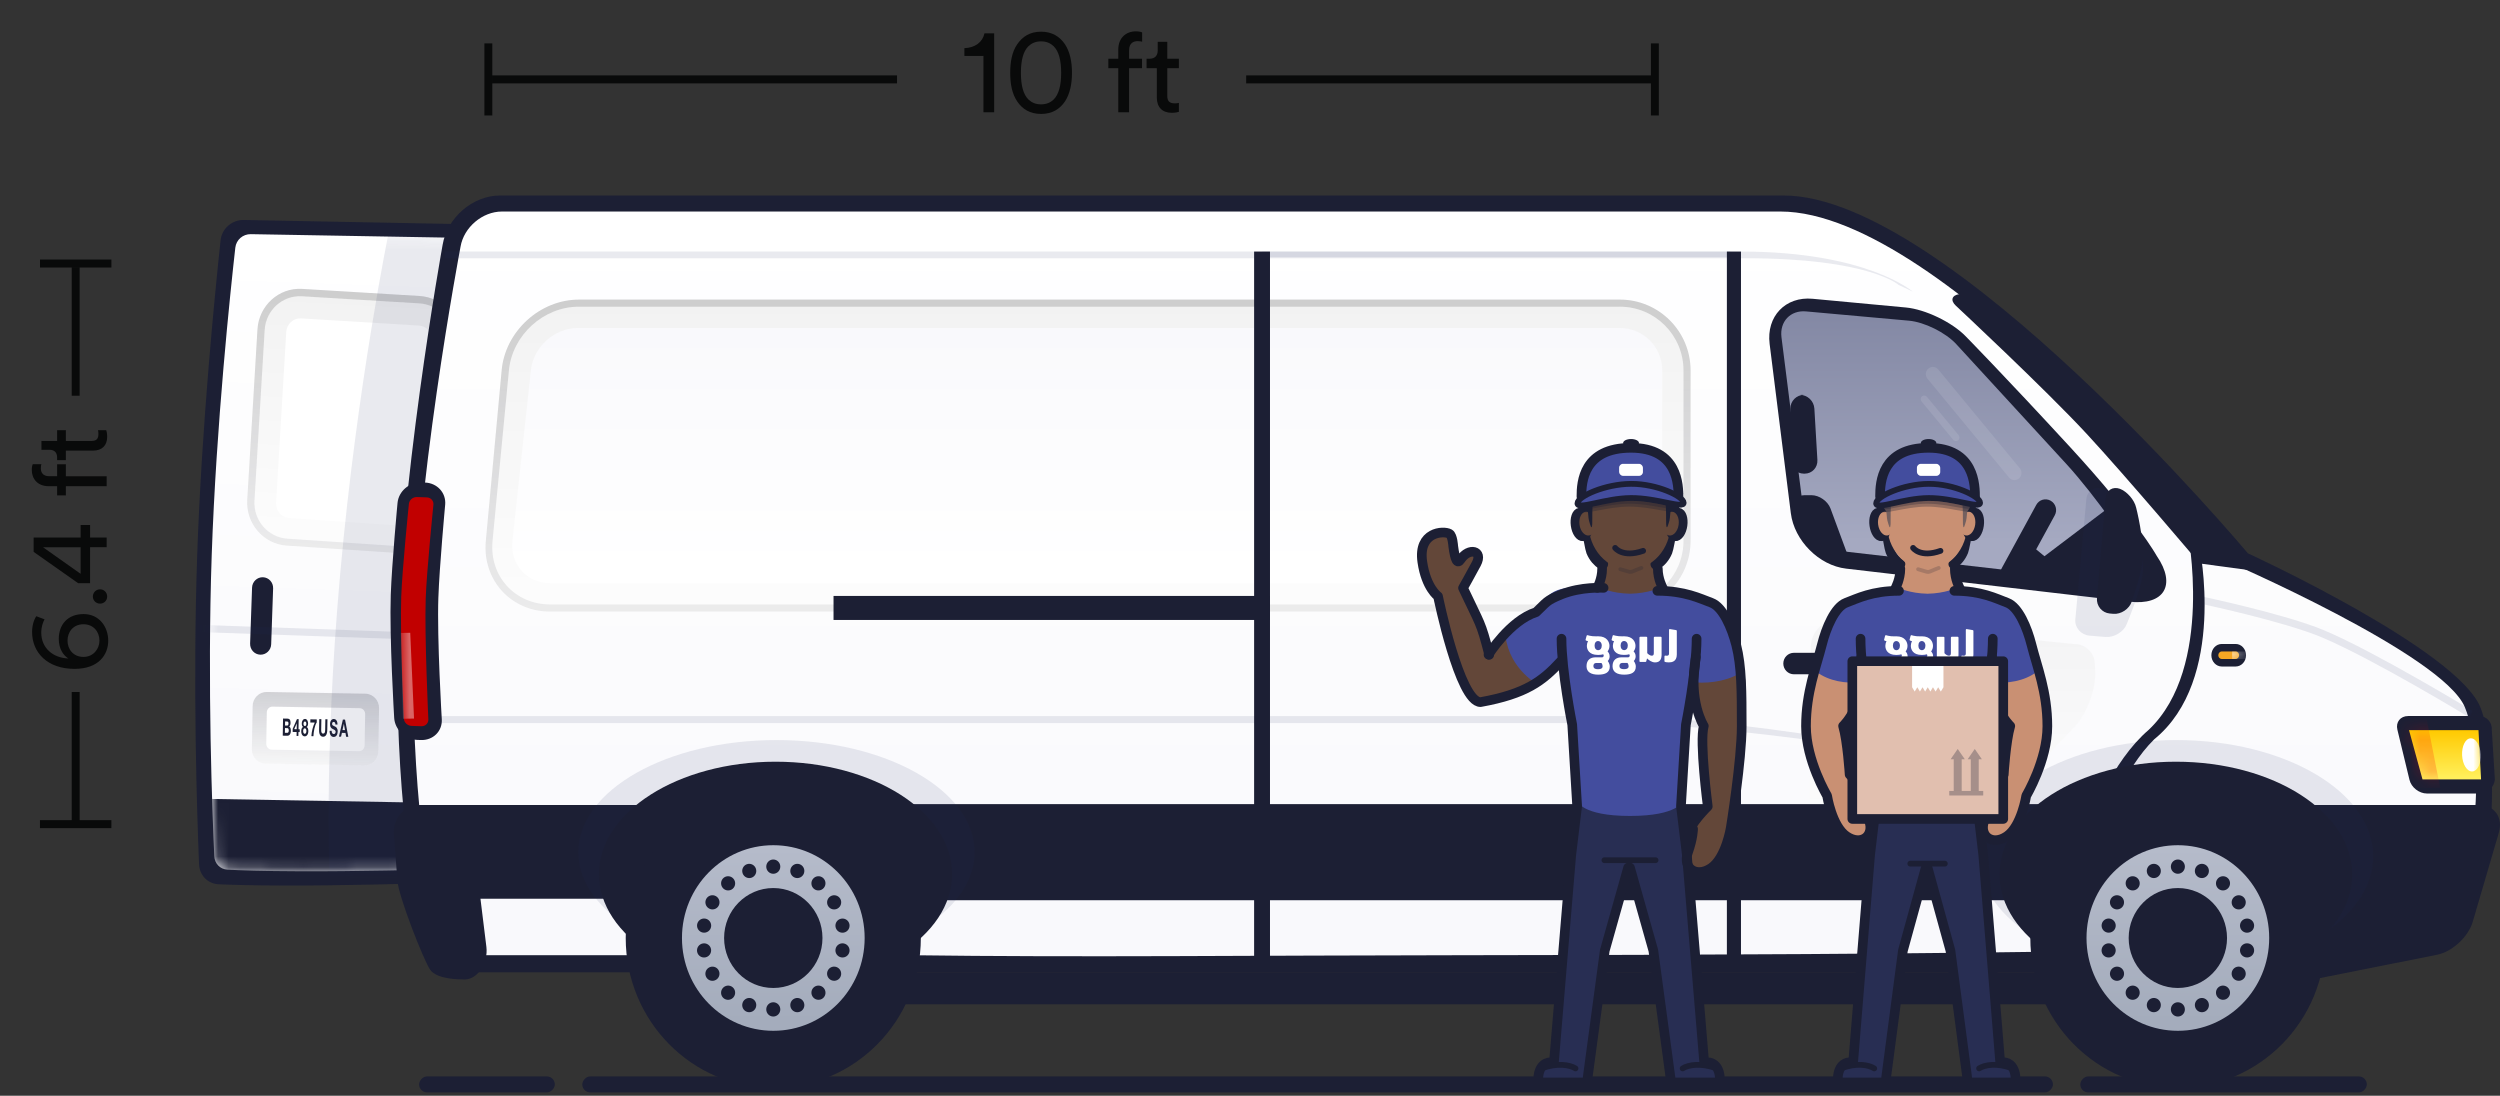 <svg fill="none" height="103" viewBox="0 0 235 103" width="235" xmlns="http://www.w3.org/2000/svg" xmlns:xlink="http://www.w3.org/1999/xlink"><rect x="0" y="0" width="235" height="103" fill="#333333" stroke="none"/><linearGradient id="a"><stop offset="0" stop-color="#fff"/><stop offset="1" stop-color="#f9f9fc"/></linearGradient><linearGradient id="b" gradientUnits="userSpaceOnUse" x1="46.093" x2="44.072" xlink:href="#a" y1="22.409" y2="79.856"/><linearGradient id="c" gradientUnits="userSpaceOnUse" x1="23.723" x2="23.84" y1="71.764" y2="65.102"><stop offset="0" stop-color="#1c1f34" stop-opacity=".2"/><stop offset="1" stop-color="#1c1f34"/></linearGradient><linearGradient id="d"><stop offset="0" stop-color="#e0e0e0"/><stop offset="1" stop-color="#e7e7e8"/></linearGradient><linearGradient id="e" gradientUnits="userSpaceOnUse" x1="43.13" x2="41.881" xlink:href="#d" y1="27.933" y2="51.61"/><linearGradient id="f"><stop offset="0" stop-opacity=".2"/><stop offset="1"/></linearGradient><linearGradient id="g" gradientUnits="userSpaceOnUse" x1="23.02" x2="24.302" xlink:href="#f" y1="51.233" y2="26.939"/><linearGradient id="h" gradientUnits="userSpaceOnUse" x1="23.734" x2="24.945" xlink:href="#f" y1="50.623" y2="27.668"/><linearGradient id="i" gradientUnits="userSpaceOnUse" x1="228.376" x2="228.376" xlink:href="#a" y1="19.884" y2="86.724"/><linearGradient id="j" gradientUnits="userSpaceOnUse" x1="196.957" x2="196.957" y1="79.352" y2="58.275"><stop offset=".012" stop-color="#1c1f34" stop-opacity=".2"/><stop offset="1" stop-color="#1c1f34"/></linearGradient><linearGradient id="k" gradientUnits="userSpaceOnUse" x1="199.325" x2="199.325" y1="29.262" y2="51.204"><stop offset="0" stop-color="#8388a4"/><stop offset=".987" stop-color="#a5a9c1"/></linearGradient><linearGradient id="l" gradientUnits="userSpaceOnUse" x1="233.219" x2="233.219" y1="68.63" y2="73.265"><stop offset="0" stop-color="#ffc900"/><stop offset="1" stop-color="#fff15e"/></linearGradient><linearGradient id="m" gradientUnits="userSpaceOnUse" x1="157.478" x2="157.478" xlink:href="#d" y1="28.164" y2="56.744"/><linearGradient id="n" gradientUnits="userSpaceOnUse" x1="45.639" x2="45.639" xlink:href="#f" y1="57.486" y2="28.164"/><linearGradient id="o" gradientUnits="userSpaceOnUse" x1="46.27" x2="46.27" xlink:href="#f" y1="56.82" y2="28.83"/><linearGradient id="p" gradientUnits="userSpaceOnUse" x1="50.592" x2="50.592" xlink:href="#a" y1="53.735" y2="30.829"/><linearGradient id="q" gradientUnits="userSpaceOnUse" x1="16.747" x2="16.747" y1="16.581" y2="0"><stop offset="0" stop-color="#a4acbc"/><stop offset=".986" stop-color="#b5bbca"/></linearGradient><clipPath id="r"><path d="m45.532.313h110.398v13.55h-110.398z"/></clipPath><clipPath id="s"><path d="m.028 24.399h13.427v53.445h-13.427z"/></clipPath><mask id="t" height="60" maskUnits="userSpaceOnUse" width="28" x="19" y="22"><path clip-rule="evenodd" d="m46.649 23.163c.019-.408-.303-.752-.712-.759l-22.36-.393c-.743-.013-1.374.529-1.457 1.268-.451 3.997-1.794 16.635-2.217 28.838-.426 12.283.064 24.596.24 28.367.032.686.545 1.224 1.231 1.263 1.118.064 3.193.139 6.866.153 5.062.021 11.61-.138 14.386-.213.758-.021 1.365-.623 1.4-1.38z" fill="#fff" fill-rule="evenodd"/></mask><mask id="u" height="23" maskUnits="userSpaceOnUse" width="4" x="37" y="46"><path clip-rule="evenodd" d="m40.017 56.268c.09-2.599.724-8.824.724-8.824.037-.368-.244-.677-.625-.69l-.922-.032c-.382-.013-.722.275-.759.65 0 0-.631 6.167-.72 8.74-.121 3.505.246 11.427.246 11.427.016.37.34.681.721.694l.922.032c.382.013.678-.275.661-.649 0 0-.369-7.868-.248-11.347z" fill="#fff" fill-rule="evenodd"/></mask><mask id="v" height="6" maskUnits="userSpaceOnUse" width="8" x="226" y="68"><path clip-rule="evenodd" d="m232.978 68.63h-6.532l1.27 4.635h5.503z" fill="#fff" fill-rule="evenodd"/></mask><mask id="w" height="1" maskUnits="userSpaceOnUse" width="3" x="208" y="61"><path clip-rule="evenodd" d="m210.475 61.591c0-.195-.141-.353-.323-.353h-1.309c-.179 0-.323.164-.323.353 0 .195.14.353.323.353h1.309c.179 0 .323-.164.323-.353z" fill="#fff" fill-rule="evenodd"/></mask><rect fill="#1c1f34" height="1.505" rx=".753" transform="matrix(-1 0 0 1 192.978 101.182)" width="138.243"/><rect fill="#1c1f34" height="1.505" rx=".753" transform="matrix(-1 0 0 1 52.153 101.182)" width="12.759"/><rect fill="#1c1f34" height="1.505" rx=".753" transform="matrix(-1 0 0 1 222.482 101.182)" width="26.935"/><g clip-rule="evenodd" fill-rule="evenodd"><path d="m45.297 22.593c.037-.816-.606-1.502-1.422-1.517l-20.951-.399c-1.119-.021-2.069.802-2.189 1.915-.51 4.737-1.774 17.346-2.197 29.538-.427 12.307-.011 24.641.173 29.111.043 1.028.81 1.834 1.838 1.881 1.208.056 3.171.111 6.28.119 5.065.013 11.617-.163 14.39-.246.756-.023 1.361-.624 1.395-1.38z" fill="#1c1f34"/><path d="m46.649 23.163c.019-.408-.303-.752-.712-.759l-22.36-.393c-.743-.013-1.374.529-1.457 1.268-.451 3.997-1.794 16.635-2.217 28.838-.426 12.283.064 24.596.24 28.367.032.686.545 1.224 1.231 1.263 1.118.064 3.193.139 6.866.153 5.062.021 11.61-.138 14.386-.213.758-.021 1.365-.623 1.4-1.38z" fill="url(#b)"/><g mask="url(#t)"><g fill="#1c1f34"><path d="m40.087 75.455-20.234-.355-.035 2.023 20.234.355z"/><path d="m40.087 76.128-20.234-.355-.129 7.416 20.234.355z"/><path d="m24.718 54.261c-.547-.019-1.006.42-1.025.977l-.182 5.255c-.019.559.404 1.028.955 1.047.547.019 1.006-.42 1.025-.977l.182-5.255c.019-.559-.404-1.028-.955-1.047z"/></g><path d="m57.018 60.085-38.284-1.348-.023.674 38.284 1.348z" fill="#242d5f" opacity=".1"/><path d="m35.633 66.578c.013-.745-.566-1.358-1.294-1.371l-9.251-.162c-.728-.013-1.328.575-1.341 1.325l-.07 4.046c-.013.745.566 1.359 1.294 1.371l9.251.162c.728.013 1.328-.575 1.341-1.325z" fill="#fff"/><path d="m35.633 66.578c.013-.745-.566-1.358-1.294-1.371l-9.251-.162c-.728-.013-1.328.575-1.341 1.325l-.07 4.046c-.013.745.566 1.359 1.294 1.371l9.251.162c.728.013 1.328-.575 1.341-1.325z" fill="url(#c)" fill-opacity=".2"/><path d="m34.325 67.124c.005-.301-.228-.55-.514-.555l-8.198-.144c-.289-.005-.528.232-.533.536l-.051 2.954c-.005.301.228.55.514.555l8.198.144c.289.005.528-.232.533-.536z" fill="#fff"/><path d="m26.794 68.197.006-.378.186.003c.018 0.0.035.003.051.009.016.006.031.015.043.029s.022.033.029.057c.007.024.011.055.01.093-.001.068-.013.117-.037.146-.023.03-.053.044-.088.044zm-.188-.654-.028 1.611.436.008c.04.001.08-.008.118-.025.039-.017.073-.045.104-.082.031-.037.055-.085.074-.144.019-.059.029-.129.03-.21.002-.101-.01-.187-.036-.259-.026-.072-.067-.123-.122-.152.041-.034.072-.078.094-.132.021-.054.033-.121.034-.203.001-.075-.004-.139-.018-.19-.013-.051-.032-.093-.057-.124-.025-.031-.055-.054-.09-.068-.035-.014-.074-.022-.117-.022zm.174 1.339.008-.443.216.004c.043.001.077.019.103.055s.037.095.036.178c-.001.042-.005.077-.014.104-.009.027-.02.048-.033.064-.014.015-.029.027-.047.033-.018.006-.036.009-.056.009zm1.117-.886-.009.548-.233-.004.239-.544zm-.014.814-.006.365.17.003.006-.365.117.002.005-.264-.117-.002.017-.95-.16-.003-.4.914-.005.293zm.643-.773c.001-.036.005-.068.012-.095.008-.027.018-.05.031-.067.013-.018.028-.032.044-.041.017-.009.034-.014.052-.014.028.001.051.008.068.024.017.015.03.035.04.057.009.023.015.047.018.071.003.025.004.048.004.069-.001.068-.015.119-.041.154-.026.035-.058.052-.096.051-.036-.001-.068-.019-.094-.055-.026-.036-.039-.088-.038-.156zm-.161-.034c-.001.078.008.147.029.206.021.059.052.099.095.121l-0.0.004c-.053.022-.095.066-.125.133s-.046.151-.048.252c-.002.086.007.16.025.222.018.062.042.114.073.155.031.041.066.071.106.091s.081.03.124.03c.041.001.082-.009.122-.028.04-.02.076-.05.107-.089.032-.04.058-.091.078-.152.02-.061.031-.134.032-.218.002-.099-.011-.183-.038-.252s-.067-.114-.12-.136l0-.004c.043-.025.076-.066.099-.125.022-.058.034-.127.036-.205.001-.039-.004-.083-.013-.132-.009-.049-.025-.095-.048-.139-.022-.043-.052-.08-.089-.111-.037-.031-.083-.047-.138-.048-.036-.001-.072.008-.108.025-.036.017-.068.044-.097.08s-.052.08-.071.134-.029.116-.03.187zm.131.704c.001-.081.018-.143.049-.185s.068-.063.112-.062c.021 0.0.04.007.058.019.018.012.034.03.047.053.013.023.024.05.031.081.007.031.011.065.01.103-.001.039-.005.075-.013.108-.008.033-.019.061-.034.084-.014.023-.031.041-.049.053-.018.013-.038.019-.06.018-.021-0-.041-.007-.06-.02-.019-.013-.035-.031-.049-.055-.013-.024-.024-.052-.032-.085-.008-.033-.011-.07-.011-.111zm1.276-.804.005-.275-.603-.011-.005.298.419.007c-.087.18-.159.379-.214.597-.056.217-.09.444-.104.68l.192.003c.003-.105.012-.219.027-.34.015-.122.036-.242.062-.36.026-.118.058-.23.095-.335.038-.105.08-.193.128-.264zm.992.713.017-1.002-.198-.004-.018 1.002c-.002.12-.017.208-.045.264-.028.056-.077.083-.148.082-.04-.001-.072-.011-.096-.032-.024-.021-.042-.047-.055-.08s-.021-.07-.025-.112c-.004-.042-.005-.085-.004-.129l.017-1.002-.198-.004-.018 1.002c-.004.22.027.383.092.489.065.106.159.161.281.163.12.002.215-.049.285-.154.07-.105.107-.266.111-.484zm.412.081-.192-.003c-.003.099.006.185.026.258.02.073.047.133.082.18.035.047.075.082.122.105.046.023.094.034.144.035.061.001.116-.011.163-.035.047-.025.087-.06.119-.105.032-.045.057-.099.074-.162.017-.063.026-.131.028-.205.002-.09-.008-.165-.028-.223-.021-.058-.045-.105-.074-.14s-.058-.061-.088-.077-.053-.028-.07-.034c-.056-.027-.101-.048-.136-.066-.035-.017-.062-.034-.081-.051-.019-.017-.032-.035-.039-.055s-.009-.045-.009-.077c.001-.035.005-.063.014-.086s.02-.041.033-.056.028-.025.044-.031c.016-.006.032-.008.048-.008.024 0.0.047.004.067.012s.038.021.054.039c.016.018.028.043.037.075.009.032.014.072.015.12l.192.003c.002-.093-.007-.173-.025-.239-.019-.066-.044-.12-.077-.163s-.071-.074-.114-.093c-.043-.019-.088-.03-.135-.03-.04-.001-.081.008-.122.027-.041.019-.077.048-.11.088-.033.04-.059.09-.08.151-.021.06-.032.132-.033.215-.001.074.005.137.02.189.015.052.034.096.059.131.025.035.053.064.084.086.032.022.064.041.098.057.033.017.065.033.096.047s.06.03.085.049c.025.018.045.041.06.069.015.027.022.063.021.106-.001.041-.007.074-.019.1-.012.026-.027.046-.045.061-.018.015-.037.025-.057.029s-.039.007-.057.007c-.026-0-.051-.006-.075-.018s-.045-.029-.063-.053c-.018-.024-.032-.054-.042-.092s-.015-.084-.014-.138zm1.018-.071.128-.589h.003l.104.593zm.036-.988-.369 1.605.199.004.077-.357.337.006.062.36.206.004-.309-1.617z" fill="#1c1f34"/><g opacity=".5"><path d="m43.155 32.103c.134-2.232-1.524-4.148-3.708-4.279l-11.052-.668c-2.182-.132-4.059 1.573-4.192 3.796l-.962 16.034c-.134 2.228 1.523 4.152 3.707 4.298l11.049.738c2.181.146 4.057-1.547 4.191-3.777z" fill="url(#e)"/><path d="m43.155 32.103c.134-2.232-1.524-4.148-3.708-4.279l-11.052-.668c-2.182-.132-4.059 1.573-4.192 3.796l-.962 16.034c-.134 2.228 1.523 4.152 3.707 4.298l11.049.738c2.181.146 4.057-1.547 4.191-3.777z" fill="url(#g)" fill-opacity=".3"/></g><path d="m42.523 32.081c.111-1.858-1.272-3.453-3.096-3.563l-11.047-.669c-1.821-.11-3.388 1.312-3.499 3.16l-.961 16.048c-.111 1.855 1.272 3.458 3.095 3.58l11.043.74c1.821.122 3.386-1.28 3.498-3.143z" fill="#fff"/><path d="m42.523 32.081c.111-1.858-1.272-3.453-3.096-3.563l-11.047-.669c-1.821-.11-3.388 1.312-3.499 3.16l-.961 16.048c-.111 1.855 1.272 3.458 3.095 3.58l11.043.74c1.821.122 3.386-1.28 3.498-3.143z" fill="url(#h)" fill-opacity=".05"/><path d="m40.621 32.026c.044-.741-.509-1.377-1.235-1.421l-11.083-.676c-.726-.044-1.351.523-1.395 1.269l-.955 16.061c-.044.745.509 1.389 1.234 1.438l11.079.752c.726.049 1.35-.517 1.394-1.252z" fill="#fff"/><path d="m41.272 83.126-10.266.069s-.619-11.523.97-29.245c1.589-17.722 4.57-32.139 4.57-32.139l8.368.721z" fill="#242d5f" opacity=".1"/></g><path d="m39.207 84.733s-1.881-7.32-1.881-22.663 4.276-39.033 4.276-39.033c.417-2.572 2.831-4.658 5.396-4.658h120.674c15.426 0 43.633 33.635 43.633 33.635s19.832 9.101 21.889 14.564c2.056 5.463 1.191 19.548-3.266 22.793-1.17.852-14.351 1.262-33.156 1.404-.024.341-.308.621-.655.621h-151.872c-.359 0-.657-.3-.657-.669v-1.429c-2.125-.533-3.993-2.386-4.38-4.564z" fill="#1c1f34"/><path d="m201.431 91.394h-129.792v3.011h129.792z" fill="#1c1f34"/><path d="m40.704 84.508s-1.885-7.277-1.885-22.531c0-15.254 4.472-38.791 4.472-38.791.314-1.824 2.055-3.302 3.896-3.302h120.178c15.457 0 41.727 32.767 41.727 32.767s20.512 8.847 22.598 13.808c2.085 4.962 1.193 18.092-3.273 21.318-2.191 1.583-47.306 1.979-91.135 2.013-18.753.014-36.014.216-51.638 0h-41.221c-.36 0-.659-.298-.659-.665v-.592c-1.538-.823-2.755-2.325-3.061-4.025z" fill="url(#i)"/><path d="m232.398 66.809s-9.055-5.503-13.924-7.557c-3.628-1.531-11.567-3.198-11.567-3.198l-.236.654s7.962 1.677 11.602 3.212c4.857 2.049 13.89 7.542 13.89 7.542z" fill="#242d5f" opacity=".1"/><path d="m196.913 62.331.038.747c.086 1.684-.791 4.043-1.954 5.263l-8.809 9.241c-.931.978-2.782 1.77-4.149 1.77h-9.495c-1.36 0-2.453-1.091-2.441-2.442l.119-16.144c.012-1.349 1.121-2.464 2.474-2.491l22.275 2.267c1.021-.02 1.89.781 1.942 1.789z" fill="#fff"/><path d="m196.913 62.331.038.747c.086 1.684-.791 4.043-1.954 5.263l-8.809 9.241c-.931.978-2.782 1.77-4.149 1.77h-9.495c-1.36 0-2.453-1.091-2.441-2.442l.119-16.144c.012-1.349 1.121-2.464 2.474-2.491l22.275 2.267c1.021-.02 1.89.781 1.942 1.789z" fill="url(#j)" fill-opacity=".05"/><path d="m190.243 72.578s-25.748-5.269-38.623-5.269c-36.427 0-111.309 0-111.309 0v.659h110.97c12.761 0 38.284 4.611 38.284 4.611z" fill="#242d5f" opacity=".1"/><path d="m179.798 27.411s-4.321-3.764-16.098-3.764c-33.324 0-121.899 0-121.899 0v.627h122.251c11.675 0 14.42 2.509 14.42 2.509z" fill="#242d5f" opacity=".1"/><path d="m162.643 23.648h-44.01v.53h44.01z" fill="#242d5f" opacity=".1"/><path d="m185.021 78.601h-104.431v3.011h104.431z" fill="#000" opacity=".2"/><path d="m196.208 75.588h-123.824v9.033h123.824z" fill="#1c1f34"/><path d="m163.652 23.648h-1.326v66.676h1.326z" fill="#1c1f34"/><path d="m153.382 61.363c-.552 0-.999.448-.999 1.01 0 .558.449 1.01.999 1.01h3.968c.552 0 .999-.448.999-1.01 0-.558-.449-1.01-.999-1.01z" fill="#1c1f34"/><path d="m202.496 69.496c6.874-5.599 4.244-18.14 4.244-18.14l-1.114-1.443s2.562 12.81-3.646 18.691c-6.777 5.809-9.164 21.719-9.164 21.719h1.114s2.951-15.33 8.566-20.827z" fill="#1c1f34"/><path d="m168.629 61.363c-.551 0-.998.448-.998 1.01 0 .558.448 1.01.998 1.01h3.968c.552 0 .999-.448.999-1.01 0-.558-.448-1.01-.999-1.01z" fill="#1c1f34"/><path d="m200.16 56.557c3.275.382 4.455-1.572 2.568-4.311 0 0-1.883-3.425-8.139-10.221s-9.819-10.417-9.819-10.417c-1.282-1.324-3.802-2.535-5.619-2.704l-8.765-.819c-2.556-.239-4.366 1.657-4.041 4.245l1.992 15.906c.324 2.583 2.65 4.918 5.199 5.215z" fill="#1c1f34"/><path d="m200.707 54.968c1.09.125 1.47-.517.846-1.44l-3.144-4.642c-1.038-1.532-2.895-3.881-4.136-5.232l-10.383-11.304c-.998-1.087-2.994-2.075-4.448-2.206l-9.68-.872c-1.459-.131-2.489.959-2.303 2.433l2.161 17.073c.186 1.475 1.522 2.806 2.974 2.972z" fill="url(#k)"/><path d="m170.551 38.407c-.042-.713-.65-1.29-1.358-1.29h.382c-.708 0-1.282.581-1.282 1.29v4.827c0 .713.568 1.29 1.278 1.29h.062c.706 0 1.244-.581 1.202-1.29z" fill="#1c1f34"/><path d="m170.277 46.547h-.656c-.734 0-1.167.578-.963 1.301l2.285 4.087h2.651l-1.522-4.125c-.257-.698-1.059-1.263-1.795-1.263z" fill="#1c1f34"/><path d="m189.931 54.336c-.266.488-.869-.014-1.349-.285-.484-.272-.655-.21-.39-.695l3.219-5.901c.266-.488.868-.659 1.349-.389.483.272.655.883.39 1.368l-1.75 3.208 2.181 1.803-.966 1.633-2.504-1.073z" fill="#1c1f34"/><path d="m202.758 53.471-3.771-6.338-10.028 7.589 13.136 1.252z" fill="#1c1f34"/><path d="m201.413 53.917c.2-2.187-1.074-5.939-1.074-5.939-.229-.746-1.047-1.543-1.826-1.78l-.856-.26c-.779-.237-1.469.196-1.54.976l-1.035 11.308c-.071.776.534 1.461 1.344 1.529l1.478.124c.813.068 1.714-.47 2.001-1.196 0 0 1.368-3.232 1.508-4.762z" fill="#242d5f" opacity=".1"/><path d="m201.412 52.604c.161-1.869-.615-4.891-.615-4.891-.165-.724-.857-1.519-1.543-1.773l.029.011c-.688-.255-1.297.137-1.36.876l-.809 9.389c-.063.738.472 1.389 1.205 1.454l.33.029c.729.065 1.512-.46 1.74-1.164 0 0 .911-2.624 1.023-3.932z" fill="#1c1f34"/><g fill="#fff" opacity=".1"><path d="m189.869 44.024-7.676-9.295c-.233-.283-.648-.32-.93-.079-.281.239-.314.668-.085.945l7.676 9.295c.233.283.648.32.93.079.28-.239.314-.668.085-.945z"/><path d="m184.071 41.385c.14-.12.156-.336.041-.475l-2.982-3.611c-.118-.143-.331-.158-.467-.042-.141.119-.156.336-.041.475l2.982 3.611c.118.143.331.158.467.042z"/></g><path d="m41.208 56.151c.101-2.923.639-8.714.639-8.714.099-1.107-.749-2.038-1.903-2.078l-.315-.011c-1.15-.04-2.163.826-2.262 1.938 0 0-.535 5.727-.635 8.622-.137 3.943.321 11.565.321 11.565.06 1.108 1.037 2.039 2.191 2.079l.315.011c1.15.04 2.03-.827 1.97-1.946 0 0-.458-7.553-.322-11.467z" fill="#1c1f34"/><path d="m40.017 56.268c.09-2.599.724-8.824.724-8.824.037-.368-.244-.677-.625-.69l-.922-.032c-.382-.013-.722.275-.759.65 0 0-.631 6.167-.72 8.74-.121 3.505.246 11.427.246 11.427.016.37.34.681.721.694l.922.032c.382.013.678-.275.661-.649 0 0-.369-7.868-.248-11.347z" fill="#c10000"/></g><g mask="url(#u)"><path clip-rule="evenodd" d="m38.562 59.482-.882.016.199 8.066 1.039-.018z" fill="#fff" fill-rule="evenodd" opacity=".4"/></g><path clip-rule="evenodd" d="m233.013 67.307h-6.647c-.73 0-1.184.572-1.012 1.285l1.137 4.713c.171.71.907 1.285 1.635 1.285h4.961c.732 0 1.374-.596 1.432-1.319l-.29-4.646c.058-.728-.487-1.319-1.216-1.319z" fill="#1c1f34" fill-rule="evenodd"/><path clip-rule="evenodd" d="m232.978 68.63h-6.532l1.27 4.635h5.503z" fill="url(#l)" fill-rule="evenodd"/><g mask="url(#v)"><ellipse cx=".878" cy="1.561" fill="#fff" rx=".878" ry="1.561" transform="matrix(-.999 .053 .052 .999 233.11 69.353)"/><path clip-rule="evenodd" d="m228.053 67.307h-2.503v6.763h3.83z" fill="#f00" fill-rule="evenodd" opacity=".2"/></g><path clip-rule="evenodd" d="m211.127 61.592c0-.585-.439-1.059-.977-1.059h-1.304c-.54 0-.977.47-.977 1.059 0 .585.439 1.06.977 1.06h1.304c.54 0 .977-.47.977-1.06z" fill="#1c1f34" fill-rule="evenodd"/><path clip-rule="evenodd" d="m210.475 61.591c0-.195-.141-.353-.323-.353h-1.309c-.179 0-.323.164-.323.353 0 .195.14.353.323.353h1.309c.179 0 .323-.164.323-.353z" fill="#f5a623" fill-rule="evenodd"/><g mask="url(#w)"><path clip-rule="evenodd" d="m211.129 61.238h-1.304v.706h1.304z" fill="#fff" fill-rule="evenodd"/></g><g clip-rule="evenodd" fill-rule="evenodd" opacity=".5"><path d="m152.264 28.164h-97.841c-3.672 0-6.925 2.973-7.265 6.635l-1.49 16.052c-.34 3.665 2.36 6.635 6.033 6.635h100.564c3.672 0 6.649-2.987 6.649-6.663v-15.997c0-3.68-2.974-6.663-6.649-6.663z" fill="url(#m)"/><path d="m152.264 28.164h-97.841c-3.672 0-6.925 2.973-7.265 6.635l-1.49 16.052c-.34 3.665 2.36 6.635 6.033 6.635h100.564c3.672 0 6.649-2.987 6.649-6.663v-15.997c0-3.68-2.974-6.663-6.649-6.663z" fill="url(#n)" fill-opacity=".3"/></g><path clip-rule="evenodd" d="m152.262 28.83h-97.861c-3.306 0-6.244 2.671-6.561 5.97l-1.542 16.049c-.317 3.297 2.102 5.97 5.415 5.97h100.547c3.308 0 5.989-2.684 5.989-5.996v-15.998c0-3.311-2.678-5.996-5.987-5.996z" fill="#fff" fill-rule="evenodd"/><path clip-rule="evenodd" d="m152.262 28.83h-97.861c-3.306 0-6.244 2.671-6.561 5.97l-1.542 16.049c-.317 3.297 2.102 5.97 5.415 5.97h100.547c3.308 0 5.989-2.684 5.989-5.996v-15.998c0-3.311-2.678-5.996-5.987-5.996z" fill="url(#o)" fill-opacity=".05" fill-rule="evenodd"/><path clip-rule="evenodd" d="m152.261 30.829h-97.936c-2.205 0-4.185 1.784-4.422 3.975l-1.733 16.041c-.237 2.195 1.351 3.975 3.566 3.975h100.522c2.207 0 3.995-1.784 3.995-4.002v-15.987c0-2.21-1.78-4.002-3.992-4.002z" fill="url(#p)" fill-rule="evenodd"/><path clip-rule="evenodd" d="m212.621 53.757s-9.162-10.169-14.074-15.253c-3.274-3.389-9.822-8.836-9.822-8.836l-2.798-2.257-1.737.237c-.724.099-.876.586-.341 1.088 0 0 8.392 7.824 12.292 12.038 3.761 4.064 10.623 12.191 10.623 12.191z" fill="#1c1f34" fill-rule="evenodd"/><path clip-rule="evenodd" d="m78.352 56.018v2.258h41.027v-2.258z" fill="#1c1f34" fill-rule="evenodd"/><path clip-rule="evenodd" d="m119.379 23.648h-1.492v66.242h1.492z" fill="#1c1f34" fill-rule="evenodd"/><path clip-rule="evenodd" d="m234.892 78.267c.42-1.435-.424-2.599-1.892-2.599h-22.49c-1.465 0-2.653 1.215-2.653 2.711v12.885c0 1.497 1.165 2.479 2.595 2.194l18.635-3.712c1.433-.285 2.937-1.685 3.356-3.116z" fill="#1c1f34" fill-rule="evenodd"/><ellipse cx="18.531" cy="10.932" fill="#242d5f" opacity=".1" rx="18.531" ry="10.932" transform="matrix(-1 0 0 1 223.085 69.565)"/><ellipse cx="16.572" cy="10.606" fill="#1c1f34" rx="16.572" ry="10.606" transform="matrix(-1 0 0 1 221.103 71.6)"/><path clip-rule="evenodd" d="m59.912 84.482c1.468 0 2.663-1.216 2.663-2.716v-3.381c0-1.5.137-2.716-1.335-2.716h-21.72c-1.471 0-2.59 1.211-2.497 2.704l.333 4.411c.111 1.497 2.424 7.372 3.062 8.349.638.977 2.995.926 2.995.926 1.453.2 2.492-1.556 2.308-3.045l-.558-4.531z" fill="#1c1f34" fill-rule="evenodd"/><ellipse cx="72.987" cy="80.112" fill="#242d5f" opacity=".1" rx="18.627" ry="10.546"/><ellipse cx="72.899" cy="82.167" fill="#1c1f34" rx="16.597" ry="10.567"/><ellipse cx="13.87" cy="14.091" fill="#1c1f34" rx="13.87" ry="14.091" transform="matrix(-1 0 0 1 218.59 74.081)"/><ellipse cx="8.586" cy="8.723" fill="url(#q)" rx="8.586" ry="8.723" transform="matrix(-1 0 0 1 213.304 79.449)"/><ellipse cx="4.623" cy="4.697" fill="#1c1f34" rx="4.623" ry="4.697" transform="matrix(-1 0 0 1 209.341 83.476)"/><ellipse cx=".66" cy=".671" fill="#1c1f34" rx=".66" ry=".671" transform="matrix(-1 0 0 1 205.38 80.793)"/><ellipse cx=".66" cy=".671" fill="#1c1f34" rx=".66" ry=".671" transform="matrix(-1 0 0 1 205.38 94.213)"/><ellipse cx=".661" cy=".67" fill="#1c1f34" rx=".661" ry=".67" transform="matrix(-.939 .345 .339 .941 202.852 81.011)"/><ellipse cx=".661" cy=".67" fill="#1c1f34" rx=".661" ry=".67" transform="matrix(-.939 .345 .339 .941 207.371 93.621)"/><ellipse cx=".663" cy=".668" fill="#1c1f34" rx=".663" ry=".668" transform="matrix(-.763 .646 .639 .769 200.552 82.092)"/><ellipse cx=".663" cy=".668" fill="#1c1f34" rx=".663" ry=".668" transform="matrix(-.763 .646 .639 .769 209.042 92.371)"/><ellipse cx=".665" cy=".666" fill="#1c1f34" rx=".665" ry=".666" transform="matrix(-.497 .868 .864 .503 198.752 83.906)"/><ellipse cx=".665" cy=".666" fill="#1c1f34" rx=".665" ry=".666" transform="matrix(-.497 .868 .864 .503 210.192 90.616)"/><ellipse cx=".666" cy=".665" fill="#1c1f34" rx=".666" ry=".665" transform="matrix(-.172 .985 .985 .175 197.674 86.234)"/><ellipse cx=".666" cy=".665" fill="#1c1f34" rx=".666" ry=".665" transform="matrix(-.172 .985 .985 .175 210.684 88.564)"/><ellipse cx=".666" cy=".665" fill="#1c1f34" rx=".666" ry=".665" transform="matrix(.172 .985 .985 -.175 197.442 88.8)"/><ellipse cx=".666" cy=".665" fill="#1c1f34" rx=".666" ry=".665" transform="matrix(.172 .985 .985 -.175 210.454 86.47)"/><ellipse cx=".665" cy=".666" fill="#1c1f34" rx=".665" ry=".666" transform="matrix(.497 .868 .864 -.503 198.093 91.288)"/><ellipse cx=".665" cy=".666" fill="#1c1f34" rx=".665" ry=".666" transform="matrix(.497 .868 .864 -.503 209.533 84.578)"/><ellipse cx=".663" cy=".668" fill="#1c1f34" rx=".663" ry=".668" transform="matrix(.763 .646 .639 -.769 199.539 93.4)"/><ellipse cx=".663" cy=".668" fill="#1c1f34" rx=".663" ry=".668" transform="matrix(.763 .646 .639 -.769 208.03 83.119)"/><ellipse cx=".661" cy=".67" fill="#1c1f34" rx=".661" ry=".67" transform="matrix(.939 .345 .339 -.941 201.611 94.881)"/><ellipse cx=".661" cy=".67" fill="#1c1f34" rx=".661" ry=".67" transform="matrix(.939 .345 .339 -.941 206.129 82.272)"/><ellipse cx="13.87" cy="14.091" fill="#1c1f34" rx="13.87" ry="14.091" transform="matrix(-1 0 0 1 86.558 74.081)"/><ellipse cx="8.586" cy="8.723" fill="url(#q)" rx="8.586" ry="8.723" transform="matrix(-1 0 0 1 81.277 79.449)"/><ellipse cx="4.623" cy="4.697" fill="#1c1f34" rx="4.623" ry="4.697" transform="matrix(-1 0 0 1 77.312 83.476)"/><ellipse cx=".66" cy=".671" fill="#1c1f34" rx=".66" ry=".671" transform="matrix(-1 0 0 1 73.348 80.793)"/><ellipse cx=".66" cy=".671" fill="#1c1f34" rx=".66" ry=".671" transform="matrix(-1 0 0 1 73.348 94.213)"/><ellipse cx=".661" cy=".67" fill="#1c1f34" rx=".661" ry=".67" transform="matrix(-.939 .345 .339 .941 70.823 81.011)"/><ellipse cx=".661" cy=".67" fill="#1c1f34" rx=".661" ry=".67" transform="matrix(-.939 .345 .339 .941 75.342 93.621)"/><ellipse cx=".663" cy=".668" fill="#1c1f34" rx=".663" ry=".668" transform="matrix(-.763 .646 .639 .769 68.523 82.092)"/><ellipse cx=".663" cy=".668" fill="#1c1f34" rx=".663" ry=".668" transform="matrix(-.763 .646 .639 .769 77.014 92.371)"/><ellipse cx=".665" cy=".666" fill="#1c1f34" rx=".665" ry=".666" transform="matrix(-.497 .868 .864 .503 66.726 83.906)"/><ellipse cx=".665" cy=".666" fill="#1c1f34" rx=".665" ry=".666" transform="matrix(-.497 .868 .864 .503 78.163 90.616)"/><ellipse cx=".666" cy=".665" fill="#1c1f34" rx=".666" ry=".665" transform="matrix(-.172 .985 .985 .175 65.646 86.234)"/><ellipse cx=".666" cy=".665" fill="#1c1f34" rx=".666" ry=".665" transform="matrix(-.172 .985 .985 .175 78.654 88.566)"/><ellipse cx=".666" cy=".665" fill="#1c1f34" rx=".666" ry=".665" transform="matrix(.172 .985 .985 -.175 65.413 88.8)"/><ellipse cx=".666" cy=".665" fill="#1c1f34" rx=".666" ry=".665" transform="matrix(.172 .985 .985 -.175 78.425 86.47)"/><ellipse cx=".665" cy=".666" fill="#1c1f34" rx=".665" ry=".666" transform="matrix(.497 .868 .864 -.503 66.063 91.288)"/><ellipse cx=".665" cy=".666" fill="#1c1f34" rx=".665" ry=".666" transform="matrix(.497 .868 .864 -.503 77.504 84.578)"/><ellipse cx=".663" cy=".668" fill="#1c1f34" rx=".663" ry=".668" transform="matrix(.763 .646 .639 -.769 67.51 93.4)"/><ellipse cx=".663" cy=".668" fill="#1c1f34" rx=".663" ry=".668" transform="matrix(.763 .646 .639 -.769 76.001 83.119)"/><ellipse cx=".661" cy=".67" fill="#1c1f34" rx=".661" ry=".67" transform="matrix(.939 .345 .339 -.941 69.581 94.881)"/><ellipse cx=".661" cy=".67" fill="#1c1f34" rx=".661" ry=".67" transform="matrix(.939 .345 .339 -.941 74.1 82.272)"/><g clip-path="url(#r)" fill="#090a0a"><path clip-rule="evenodd" d="m155.931 4.077h-.746v3.01h-38.044v.753h38.044v3.012h.746zm-71.611 3.763v-.753h-38.041v.753zm-38.042-3.761h-.746v6.775h.746z" fill-rule="evenodd"/><path d="m93.452 10.552v-7.417h-.912c-.168.806-.87 1.36-1.887 1.391v.732h1.792v5.294z"/><path d="m94.96 6.849c0 1.036.168 1.967.66 2.689.493.722 1.195 1.172 2.243 1.172 1.038 0 1.75-.45 2.243-1.172.472-.722.66-1.653.66-2.689 0-1.036-.188-1.977-.66-2.689-.493-.722-1.206-1.182-2.243-1.182-1.048 0-1.75.46-2.243 1.182-.493.711-.66 1.653-.66 2.689zm1.006 0c0-1.203.231-2.03.702-2.5.304-.282.66-.46 1.195-.46.514 0 .891.178 1.184.46.472.471.702 1.297.702 2.5s-.231 2.03-.702 2.5c-.293.282-.671.46-1.184.46-.534 0-.891-.178-1.195-.46-.472-.471-.702-1.297-.702-2.5z"/><path d="m107.349 6.409v-.889h-1.215v-.795c0-.701.45-.858.796-.858.252 0 .378.031.43.063v-.879c-.042-.031-.252-.105-.587-.105-.912 0-1.656.596-1.656 1.726v.847h-.933v.889h.933v4.143h1.017v-4.143z"/><path d="m109.726 3.93h-.901v.816c0 .45-.231.774-.776.774h-.272v.889h.964v2.762c0 .921.535 1.433 1.405 1.433.335 0 .587-.063.67-.094v-.837c-.083.031-.262.042-.387.042-.514 0-.703-.23-.703-.69v-2.615h1.09v-.889h-1.09z"/></g><g clip-path="url(#s)" fill="#090a0a"><path clip-rule="evenodd" d="m10.473 24.398h-6.713v.753h6.713zm-.002 52.692h-2.984v-12.042h-.746v12.042h-2.984v.753h6.713zm-3.73-39.894h.746v-12.045h-.746z" fill-rule="evenodd"/><path d="m3.413 57.925.775.291c-.145.261-.31.707-.31 1.249 0 1.462 1.114 2.382 2.547 2.431-.465-.281-.901-.901-.901-1.83 0-1.346.823-2.344 2.334-2.344 1.472 0 2.315 1.201 2.315 2.508 0 1.278-.862 2.644-3.167 2.644-2.547 0-3.99-1.53-3.99-3.467 0-.62.174-1.162.397-1.482zm4.435 3.825c.939 0 1.501-.765 1.501-1.53 0-.823-.552-1.54-1.501-1.54-.959 0-1.501.717-1.501 1.54 0 .814.542 1.53 1.501 1.53zm1.559-5.008c-.378 0-.678-.29-.678-.668s.3-.678.678-.678c.378 0 .668.3.668.678s-.291.668-.668.668zm-.939-1.922h-1.123l-4.184-2.944v-1.346h4.416v-1.181h.891v1.181h1.559v.91h-1.559zm-.891-3.38h-3.535l3.535 2.498zm-1.385-7.797v1.123h3.835v.939h-3.835v.862h-.823v-.862h-.784c-1.046 0-1.598-.688-1.598-1.53 0-.31.068-.504.097-.542h.813c-.029.048-.058.165-.058.397 0 .32.145.736.794.736h.736v-1.123zm-2.295-2.196h1.472v-1.007h.823v1.007h2.421c.426 0 .639-.174.639-.649 0-.116-.01-.281-.039-.358h.775c.029.077.087.31.087.62 0 .804-.475 1.298-1.327 1.298h-2.557v.891h-.823v-.252c0-.503-.3-.717-.717-.717h-.755z"/></g><path clip-rule="evenodd" d="m150.603 51.941s1.385.643 2.824.643 2.41-.838 2.41-.838l.189 2.301v1.983h-5.65v-1.983z" fill="#634739" fill-rule="evenodd"/><path clip-rule="evenodd" d="m148.457 75.231h9.521l.4 4.374.503 5.479 1.268 14.752s1.883-.332 1.883 1.915h-4.948l-1.655-12.284-2.212-7.717-2.197 7.609-1.67 12.392h-4.762s-.294-1.915 1.487-1.915c0 0 .664-7.433.931-11.345.183-2.68.822-8.299.822-8.299z" fill="#282e53" fill-rule="evenodd"/><path clip-rule="evenodd" d="m138.611 65.79s-1.238-2.002-1.646-3.158c-.737-2.09-1.79-6.58-1.79-6.58s-.902-.78-1.341-2.512c-.438-1.732.082-3.273 1.099-3.366 1.016-.093 1.606.018 1.606.018l.426 2.881s.754-1.239 1.592-1.218c.837.021.047 1.409.047 1.409l-1.076 2.001s1.64 2.15 2.586 6.143l2.14-2.103 3.741 1.276s0 2.594-1.869 3.869c-1.869 1.275-5.515 1.34-5.515 1.34z" fill="#634739" fill-rule="evenodd"/><path clip-rule="evenodd" d="m162.518 58.27s-1.328-2.46-4.042-2.46l-2.451-.551s-1.115.519-2.805.551c-1.689-.032-2.805-.551-2.805-.551h-2.714c-2.714 0-3.007 2.278-3.007 2.278s-1.2.48-1.8.908c-.458.327-1.374 1.356-1.374 1.356.398 3.228 3.174 4.617 3.174 4.617l1.989-1.578 1.282 5.785.311 6.692s.41 1.382 4.944 1.382 4.945-1.382 4.945-1.382l.311-6.692.869-5.785v1.578s4.418 1.97 4.418-1.077z" fill="#434d9e" fill-rule="evenodd"/><path d="m146.707 62.169c-1.699 1.841-3.261 3.058-7.54 3.83-1.967 0-3.993-9.948-3.993-9.948s-1.123-.776-1.477-3.237c-.41-2.843 2.001-2.946 2.548-2.64.302.17.359 1.175.359 1.175.176 1.289.373 1.733.702 1.238.774-1.163 2.136-.843 1.471.408-.556 1.045-1.253 2.275-1.253 2.275 1.643 3.516 1.643 3.086 2.464 6.282" stroke="#1c1f34" stroke-linecap="round" stroke-linejoin="round" stroke-width=".907"/><path clip-rule="evenodd" d="m160.528 76.195s-.774-5.95-.347-7.321c0 0-.837-.956-.787-4.721 1.543.098 3.278-.207 4.527-1.111.46 2.532-.007 4.291-.203 5.851-.365 2.921-1.026 9.23-1.026 9.23s-.45 2.774-1.864 3.687c-1.414.913-2.679-.032-2.179-1.383.5-1.351.498-2.184.498-2.184s-.484 1.277-.419.442c.065-.835 1.8-2.489 1.8-2.489z" fill="#634739" fill-rule="evenodd"/><path clip-rule="evenodd" d="m156.675 61.639c.134 0 .214-.05.214-.204v-2.224c0-.05.042-.086.088-.078.14.024.408.068.525.087l.055.009c.03.005.063.034.063.075v2.22c0 .677-.481.741-.75.741-.172 0-.292-.025-.356-.043-.038-.01-.057-.042-.057-.075v-.444c0-.04.035-.087.088-.077.035.006.079.012.13.012zm-4.51-1.836c-.241-.023-.396-.07-.48-.096-.052-.016-.088.02-.098.056l-.009.034c-.02.07-.064.227-.087.324-.011.045.017.079.048.093.044.021.109.041.185.062-.083.147-.114.304-.114.431 0 .361.219.853 1.026.853h.074c.169 0 .312-.022.432-.059.031.029.054.069.054.123 0 .096-.077.165-.155.165l-.63 0c-.444 0-.832.229-.832.833 0 .567.45.795 1.094.795.685 0 1.092-.211 1.092-.761 0-.29-.189-.525-.189-.525s.175-.149.175-.441c0-.223-.111-.376-.193-.458.131-.162.178-.357.178-.525 0-.339-.221-.895-1.063-.896l-.01 0c-.055.002-.323.009-.498-.008zm-2.445.001c-.242-.023-.397-.07-.481-.096-.051-.016-.088.02-.097.056l-.01.034c-.02.07-.064.227-.087.324-.011.045.017.079.048.093.044.021.109.041.185.062-.083.147-.114.305-.114.431 0 .361.219.853 1.026.853h.074c.169 0 .312-.022.433-.059.03.029.053.069.053.123 0 .096-.077.165-.155.165l-.63 0c-.444 0-.832.229-.832.832 0 .567.45.795 1.094.795.685 0 1.092-.211 1.092-.761 0-.29-.189-.525-.189-.525s.175-.149.175-.441c0-.223-.111-.376-.193-.458.131-.162.178-.357.178-.525 0-.339-.221-.895-1.063-.896l-.01 0c-.055.002-.323.009-.497-.008zm.496.454c.183.001.35.152.35.43 0 .259-.136.427-.338.428-.201-.001-.337-.169-.337-.428 0-.278.142-.429.325-.43zm-.437 2.344c0-.158.087-.283.268-.283.31 0 .484 0.0.484 0s.115.112.115.317c0 .125-.07.269-.44.269-.356 0-.427-.16-.427-.303zm3.233-1.918c0-.278-.167-.429-.35-.43-.183.001-.325.152-.325.43 0 .259.136.427.337.428.202-.001.338-.169.338-.428zm-.787 1.914c0-.158.087-.283.268-.283.31 0 .484 0.0.484 0s.115.112.115.317c0 .125-.07.269-.44.269-.357 0-.427-.16-.427-.303zm2.614-2.67c0-.035-.03-.074-.075-.074h-.581c-.043 0-.075.036-.075.075v2.214c0 .059.047.08.073.08h.493c.044 0 .066-.035.072-.056.004-.015.051-.185.077-.277.159.157.439.376.757.376.503 0 .609-.369.609-.75v-1.585c0-.047-.039-.077-.073-.077h-.581c-.043 0-.077.034-.077.078v1.457c0 .177-.057.244-.187.244-.206 0-.379-.18-.432-.241z" fill="#fff" fill-rule="evenodd"/><path clip-rule="evenodd" d="m153.226 51.996c4.002 0 3.93-2.091 4.244-5.195.313-3.104-1.31-4.314-4.244-4.314s-4.689 1.358-4.392 4.314c.297 2.956.389 5.195 4.392 5.195z" fill="#74605f" fill-rule="evenodd" stroke="#1c1f34" stroke-width=".907"/><path d="m153.219 81.558 2.197 7.801 1.67 12.391h4.578s.227-2.083-1.471-1.897l-1.63-19.503-.553-4.565.464-7.663s1.007-5.016 1.007-8.085" stroke="#1c1f34" stroke-linecap="round" stroke-linejoin="round" stroke-width=".907"/><path d="m158.166 100.432c.523-.336 1.736-.553 3.175 0" stroke="#1c1f34" stroke-linecap="round" stroke-linejoin="round" stroke-width=".544"/><path d="m153.044 81.558-2.197 7.801-1.67 12.391h-4.578s-.227-2.083 1.471-1.897l1.629-19.503.554-4.565-.464-7.663s-1.007-5.016-1.007-8.085" stroke="#1c1f34" stroke-linecap="round" stroke-linejoin="round" stroke-width=".907"/><path d="m148.097 100.432c-.523-.336-1.736-.553-3.175 0" stroke="#1c1f34" stroke-linecap="round" stroke-linejoin="round" stroke-width=".544"/><path d="m150.816 80.859h4.806" stroke="#1c1f34" stroke-linecap="round" stroke-linejoin="round" stroke-width=".544"/><path d="m155.791 55.538c2.583 0 3.994.721 5.075 1.117 1.08.397 1.918 2.343 2.336 3.969.518 2.021.518 4.427.518 7.639 0 3.212-1.026 9.531-1.026 9.531s-.45 2.864-1.864 3.807c-1.414.942-2.678-.033-2.179-1.428.5-1.395.498-2.255.498-2.255s-.484 1.318-.419.456c.065-.862 1.8-2.571 1.8-2.571s-.799-6.144-.371-7.559c0 0-1.497-2.307-.748-6.468" stroke="#1c1f34" stroke-linecap="round" stroke-linejoin="round" stroke-width=".907"/><path d="m156.292 55.259s-.455-.816-.455-1.8" stroke="#1c1f34" stroke-linecap="round" stroke-linejoin="round" stroke-width=".907"/><path d="m139.92 61.537s2.023-3.217 4.478-3.994c1.014-.946.911-1.072 2.351-1.659 1.88-.766 3.989-.625 3.989-.625" stroke="#1c1f34" stroke-linecap="round" stroke-linejoin="round" stroke-width=".907"/><path d="m150.146 55.259s.455-.816.455-1.8" stroke="#1c1f34" stroke-linecap="round" stroke-linejoin="round" stroke-width=".907"/><path d="m155.69 53.023c.384-.255.745-.635.98-1.201.092-.222.303-1.31.468-2.447" stroke="#1c1f34" stroke-linecap="round" stroke-linejoin="round" stroke-width="1.088"/><path d="m150.617 53.021c-.384-.255-.744-.635-.979-1.202-.091-.222-.296-1.368-.456-2.524" stroke="#1c1f34" stroke-linecap="round" stroke-linejoin="round" stroke-width="1.088"/><ellipse cx="153.179" cy="49.223" fill="#634739" rx="3.859" ry="4.31"/><ellipse cx=".559" cy="1.129" rx=".559" ry="1.129" stroke="#1c1f34" stroke-linecap="round" stroke-linejoin="round" stroke-width=".907" transform="matrix(-.99 .14 .138 .99 149.059 48.101)"/><ellipse cx=".746" cy="1.129" fill="#634739" rx=".746" ry="1.129" transform="matrix(-.99 .14 .138 .99 149.794 47.996)"/><ellipse cx=".559" cy="1.129" rx=".559" ry="1.129" stroke="#1c1f34" stroke-linecap="round" stroke-linejoin="round" stroke-width=".907" transform="matrix(.99 .14 -.138 .99 157.206 48.101)"/><ellipse cx=".746" cy="1.129" fill="#634739" rx=".746" ry="1.129" transform="matrix(.99 .14 -.138 .99 156.47 47.996)"/><path clip-rule="evenodd" d="m149.279 45.169c.372-.826 1.211-1.479 1.211-1.479s.583 1.032.305 1.289c-.167.155-.808.907-.914 1.352-.284 1.19-.183 2.58-.21 2.942s-.088.412-.209 0c-.069-.235-.134-.317-.183-1.018-.026-.37-.27-.32-.276-.715-.007-.454-.095-1.545.276-2.371z" fill="#1c1f34" fill-rule="evenodd"/><path clip-rule="evenodd" d="m157.009 45.169c-.371-.826-1.21-1.479-1.21-1.479s-.583 1.032-.306 1.289c.167.155.809.907.915 1.352.283 1.19.183 2.58.21 2.942s.087.412.208 0c.07-.235.134-.317.183-1.018.026-.37.271-.32.277-.715.007-.454.095-1.545-.277-2.371z" fill="#1c1f34" fill-rule="evenodd"/><path d="m151.824 51.502s.689.955 2.63.278" stroke="#1c1f34" stroke-linecap="round" stroke-linejoin="round" stroke-width=".544"/><path d="m154.29 53.385c-1.33.493-.67.468-1.978.121" opacity=".2" stroke="#1c1f34" stroke-linecap="round" stroke-linejoin="round" stroke-width=".363"/><path clip-rule="evenodd" d="m157.777 46.794c0-1.132 0-4.698-4.468-4.698s-4.655 3.209-4.655 4.566c0 .677 2.275-.136 4.553-.13 2.283.006 4.57.829 4.57.262z" fill="#434d9e" fill-rule="evenodd" stroke="#1c1f34" stroke-width=".907"/><rect fill="#fff" height="1.129" rx=".363" width="2.238" x="152.197" y="43.601"/><path d="m157.517 47.696c0 .465-2.213-.357-4.391-.347-2.177.01-4.472.891-4.472.386 0-.505 2.304-1.115 4.472-1.125 2.169-.01 4.391.62 4.391 1.086z" style="opacity:.3;fill-rule:evenodd;clip-rule:evenodd;fill:#1c1f34;stroke:#1c1f34;stroke-width:.544"/><path clip-rule="evenodd" d="m158.263 47.263c0 .602-2.492-.461-4.944-.449-2.453.013-5.037 1.153-5.037.5 0-.653 2.595-1.819 5.037-1.832 2.442-.012 4.944 1.179 4.944 1.781z" fill="#434d9e" fill-rule="evenodd" stroke="#1c1f34" stroke-width=".544"/><ellipse cx="153.319" cy="41.644" fill="#1c1f34" rx=".746" ry=".376"/><path clip-rule="evenodd" d="m178.629 51.941s1.356.643 2.764.643c1.409 0 2.359-.838 2.359-.838l.185 2.301v1.983h-5.53v-1.983z" fill="#c99073" fill-rule="evenodd"/><path clip-rule="evenodd" d="m176.532 75.232h9.319l.391 4.374.493 5.479 1.241 14.752s1.843-.332 1.843 1.915h-4.843l-1.62-12.284-2.271-7.803-2.044 7.695-1.635 12.392h-4.662s-.287-1.915 1.456-1.915c0 0 .65-7.433.912-11.345.179-2.68.804-8.299.804-8.299z" fill="#282e53" fill-rule="evenodd"/><path clip-rule="evenodd" d="m190.292 58.271s-1.3-2.46-3.957-2.46l-2.398-.551s-1.092.519-2.746.551c-1.654-.032-2.746-.551-2.746-.551l-2.67.551c-2.113.911-2.929 1.728-2.929 1.728s-.62 1.364-1.207 1.792c-.448.327-.923 4.012-.923 4.012.389 3.228 6.823 1.629 4.561 1.29l-.416-2.308 1.186 6.302.304 6.692s.402 1.382 4.84 1.382 4.84-1.382 4.84-1.382l.304-6.692.851-5.785v1.578s4.324 1.97 4.324-1.077z" fill="#434d9e" fill-rule="evenodd"/><path clip-rule="evenodd" d="m188.347 73.196s.222-2.951.64-4.322c0 0-1.798-.956-1.75-4.721 1.511.098 3.01-.1 4.233-1.005.144.808.691 1.5.688 2.169-.007 1.427.421 2.513.291 3.575-.358 2.921-1.984 6.231-1.984 6.231s-.44 2.774-1.824 3.687c-1.385.913-2.622-.032-2.133-1.383.489-1.351.488-2.184.488-2.184s-.475 1.277-.411.442c.064-.835 1.762-2.489 1.762-2.489z" fill="#c99073" fill-rule="evenodd"/><path clip-rule="evenodd" d="m184.577 61.64c.131 0 .209-.05.209-.204v-2.224c0-.05.041-.086.086-.078.137.024.4.068.514.087l.054.009c.03.005.061.034.061.075v2.22c0 .677-.47.741-.734.741-.168 0-.285-.025-.348-.043-.037-.01-.055-.042-.055-.075v-.444c0-.04.033-.087.085-.077.034.006.077.012.128.012zm-4.415-1.835c-.236-.023-.388-.07-.47-.096-.05-.016-.086.02-.095.056l-.01.034v0c-.019.07-.062.227-.085.323-.011.045.017.079.047.093.043.021.107.041.181.062-.081.147-.112.305-.112.431 0 .361.215.853 1.005.853h.072c.166 0 .305-.021.424-.059.029.029.052.069.052.123 0 .096-.075.165-.152.165l-.616 0c-.435 0-.814.229-.814.833 0 .567.44.795 1.07.795.671 0 1.069-.211 1.069-.761 0-.29-.185-.525-.185-.525s.172-.149.172-.441c0-.223-.11-.376-.19-.458.129-.162.175-.357.175-.525 0-.339-.217-.895-1.041-.896l-.01 0c-.053.002-.315.009-.487-.008zm-2.396.001c-.236-.023-.388-.07-.47-.096-.051-.016-.086.02-.096.056l-.009.034v0c-.019.07-.063.227-.085.323-.011.045.017.079.047.093.043.021.107.041.181.062-.081.147-.112.304-.112.431 0 .361.215.853 1.005.853h.072c.165 0 .305-.022.423-.059.03.029.053.069.053.123 0 .096-.075.165-.152.165l-.616 0c-.435 0-.815.229-.815.833 0 .567.441.795 1.071.795.671 0 1.069-.211 1.069-.761 0-.29-.185-.525-.185-.525s.171-.149.171-.441c0-.223-.109-.376-.189-.458.128-.162.175-.357.175-.525 0-.339-.217-.895-1.041-.896l-.01 0c-.054.002-.316.009-.487-.008zm.485.454c.179.001.342.152.342.43 0 .259-.133.427-.33.428-.198-.001-.331-.169-.331-.428 0-.278.139-.429.319-.43zm-.425 2.344c0-.158.085-.283.263-.283.303 0 .474 0.0.474 0s.112.112.112.317c0 .125-.069.269-.431.269-.349 0-.418-.16-.418-.303zm3.162-1.916c0-.278-.163-.429-.342-.43-.179.001-.318.152-.318.43 0 .259.133.427.33.428.197-.001.33-.169.33-.428zm-.766 1.914c0-.158.084-.283.262-.283.303 0 .474 0.0.474 0s.112.112.112.317c0 .125-.068.269-.43.269-.349 0-.418-.16-.418-.303zm2.555-2.672c0-.034-.028-.074-.073-.074h-.569c-.041 0-.073.036-.073.075v2.214c0 .059.046.08.072.08h.482c.044 0 .065-.035.071-.056.003-.015.05-.185.075-.277.156.157.429.376.741.376.493 0 .596-.369.596-.75v-1.585c0-.047-.038-.077-.071-.077h-.569c-.042 0-.075.034-.075.078v1.457c0 .177-.057.244-.184.244-.201 0-.37-.18-.422-.241z" fill="#fff" fill-rule="evenodd"/><path clip-rule="evenodd" d="m181.198 51.997c3.918 0 3.847-2.091 4.154-5.195s-1.282-4.314-4.154-4.314-4.589 1.358-4.298 4.314c.29 2.956.38 5.195 4.298 5.195z" fill="#74605f" fill-rule="evenodd" stroke="#1c1f34" stroke-width=".911"/><path d="m181.192 81.557 2.151 7.801 1.634 12.391h4.482s.222-2.083-1.441-1.897l-1.594-19.503-.542-4.565.454-7.663s.986-5.016.986-8.085" stroke="#1c1f34" stroke-linecap="round" stroke-linejoin="round" stroke-width=".907"/><path d="m186.035 100.431c.513-.336 1.7-.553 3.109 0" stroke="#1c1f34" stroke-linecap="round" stroke-linejoin="round" stroke-width=".544"/><path d="m181.022 81.557-2.15 7.801-1.635 12.391h-4.481s-.222-2.083 1.44-1.897l1.595-19.503.541-4.565-.454-7.663s-.985-5.016-.985-8.085" stroke="#1c1f34" stroke-linecap="round" stroke-linejoin="round" stroke-width=".907"/><path d="m176.179 100.431c-.513-.336-1.699-.553-3.108 0" stroke="#1c1f34" stroke-linecap="round" stroke-linejoin="round" stroke-width=".544"/><path d="m179.57 81.182h3.244" stroke="#1c1f34" stroke-linecap="round" stroke-linejoin="round" stroke-width=".547"/><path d="m183.711 55.539c2.528 0 3.91.721 4.967 1.117 1.058.397 1.878 2.343 2.287 3.969.508 2.02 1.487 4.427 1.487 7.639 0 3.212-1.984 6.533-1.984 6.533s-.441 2.864-1.825 3.807c-1.384.942-2.621-.033-2.132-1.428.489-1.395.487-2.255.487-2.255s-.474 1.318-.41.456c.064-.862 1.762-2.571 1.762-2.571s.197-3.145.615-4.561c0 0-2.444-2.307-1.711-6.468" stroke="#1c1f34" stroke-linecap="round" stroke-linejoin="round" stroke-width=".907"/><path clip-rule="evenodd" d="m173.863 73.196s-.222-2.951-.639-4.322c0 0 1.798-.956 1.749-4.721-1.511.098-3.01-.1-4.233-1.005-.143.808-.691 1.5-.688 2.169.007 1.427-.421 2.513-.291 3.575.358 2.921 1.984 6.231 1.984 6.231s.44 2.774 1.825 3.687c1.384.913 2.621-.032 2.132-1.383-.489-1.351-.487-2.184-.487-2.184s.474 1.277.41.442c-.064-.835-1.762-2.489-1.762-2.489z" fill="#c99073" fill-rule="evenodd"/><path d="m178.504 55.539c-2.528 0-3.909.721-4.967 1.117-1.057.397-1.878 2.343-2.286 3.969-.508 2.021-1.487 4.427-1.487 7.639 0 3.212 1.984 6.533 1.984 6.533s.44 2.864 1.824 3.807c1.384.942 2.622-.033 2.133-1.429-.489-1.395-.488-2.255-.488-2.255s.475 1.318.411.456c-.064-.862-1.762-2.571-1.762-2.571s-.198-3.145-.616-4.561c0 0 2.445-2.307 1.711-6.468" stroke="#1c1f34" stroke-linecap="round" stroke-linejoin="round" stroke-width=".907"/><path d="m184.199 55.26s-.445-.816-.445-1.8" stroke="#1c1f34" stroke-linecap="round" stroke-linejoin="round" stroke-width=".907"/><path d="m178.186 55.26s.445-.816.445-1.8" stroke="#1c1f34" stroke-linecap="round" stroke-linejoin="round" stroke-width=".907"/><path d="m183.61 53.024c.376-.255.729-.635.959-1.201.09-.222.297-1.31.458-2.447" stroke="#1c1f34" stroke-linecap="round" stroke-linejoin="round" stroke-width=".907"/><path d="m178.644 53.022c-.376-.255-.728-.635-.958-1.202-.09-.222-.29-1.369-.447-2.524" stroke="#1c1f34" stroke-linecap="round" stroke-linejoin="round" stroke-width=".907"/><ellipse cx="181.153" cy="49.224" fill="#c99073" rx="3.777" ry="4.31"/><ellipse cx=".547" cy="1.129" rx=".547" ry="1.129" stroke="#1c1f34" stroke-linecap="round" stroke-linejoin="round" stroke-width=".907" transform="matrix(-.99 .14 .138 .99 177.112 48.102)"/><ellipse cx=".73" cy="1.129" fill="#c99073" rx=".73" ry="1.129" transform="matrix(-.99 .14 .138 .99 177.835 47.998)"/><ellipse cx=".547" cy="1.129" rx=".547" ry="1.129" stroke="#1c1f34" stroke-linecap="round" stroke-linejoin="round" stroke-width=".907" transform="matrix(.99 .14 -.138 .99 185.101 48.102)"/><ellipse cx=".73" cy="1.129" fill="#c99073" rx=".73" ry="1.129" transform="matrix(.99 .14 -.138 .99 184.378 47.998)"/><path clip-rule="evenodd" d="m177.334 45.17c.364-.827 1.185-1.479 1.185-1.479s.571 1.032.299 1.289c-.164.155-.792.907-.896 1.352-.277 1.19-.179 2.58-.205 2.942s-.086.412-.204 0c-.068-.235-.131-.317-.179-1.018-.025-.37-.265-.32-.271-.715-.007-.454-.093-1.545.271-2.371z" fill="#74605f" fill-rule="evenodd"/><path clip-rule="evenodd" d="m184.9 45.17c-.364-.827-1.185-1.479-1.185-1.479s-.571 1.032-.299 1.289c.164.155.792.907.895 1.352.278 1.19.179 2.58.206 2.942.026.362.086.412.204 0 .068-.235.131-.317.179-1.018.025-.37.265-.32.271-.715.006-.454.093-1.545-.271-2.371z" fill="#74605f" fill-rule="evenodd"/><path d="m179.83 51.503s.674.956 2.574.278" stroke="#1c1f34" stroke-linecap="round" stroke-linejoin="round" stroke-width=".544"/><path d="m182.24 53.386c-1.301.493-.656.468-1.936.121" opacity=".2" stroke="#1c1f34" stroke-linecap="round" stroke-linejoin="round" stroke-width=".363"/><path clip-rule="evenodd" d="m185.654 46.794c0-1.132 0-4.698-4.373-4.698s-4.556 3.209-4.556 4.566c0 .677 2.227-.136 4.456-.13 2.235.006 4.473.829 4.473.262z" fill="#434d9e" fill-rule="evenodd" stroke="#1c1f34" stroke-width=".907"/><rect fill="#fff" height="1.129" rx=".364" width="2.19" x="180.191" y="43.602"/><path d="m185.4 47.697c0 .465-2.166-.357-4.297-.347-2.132.01-4.378.891-4.378.386s2.255-1.115 4.378-1.125c2.122-.01 4.297.62 4.297 1.086z" style="opacity:.3;fill-rule:evenodd;clip-rule:evenodd;fill:#1c1f34;stroke:#1c1f34;stroke-width:.547"/><path clip-rule="evenodd" d="m186.128 47.264c0 .602-2.439-.461-4.84-.449-2.4.013-4.93 1.153-4.93.5 0-.653 2.54-1.819 4.93-1.832 2.391-.012 4.84 1.179 4.84 1.781z" fill="#434d9e" fill-rule="evenodd" stroke="#1c1f34" stroke-width=".544"/><ellipse cx="181.286" cy="41.645" fill="#1c1f34" rx=".73" ry=".376"/><path clip-rule="evenodd" d="m174.117 76.981h14.189v-14.829h-14.189z" fill="#e1bfaf" fill-rule="evenodd"/><path clip-rule="evenodd" d="m179.737 62.217v1.604.474.307l.244.403.246-.403.245.403.245-.403.246.403.245-.403.245.403.245-.403.246.403.246-.403.247.403.247-.403v-.307-.588-1.491z" fill="#fff" fill-rule="evenodd"/><path d="m174.117 76.981h14.189v-14.829h-14.189z" style="fill-rule:evenodd;clip-rule:evenodd;stroke:#1c1f34;stroke-width:.907;stroke-linecap:round;stroke-linejoin:round"/><path clip-rule="evenodd" d="m186.295 71.369-.667-.967-.667.967h.293v2.983h.748v-2.983z" fill="#1c1f34" fill-rule="evenodd" opacity=".3"/><path clip-rule="evenodd" d="m184.692 71.369-.667-.967-.667.967h.293v2.983h.748v-2.983z" fill="#1c1f34" fill-rule="evenodd" opacity=".3"/><path clip-rule="evenodd" d="m183.23 74.775h3.194v-.427h-3.194z" fill="#1c1f34" fill-rule="evenodd" opacity=".3"/></svg>